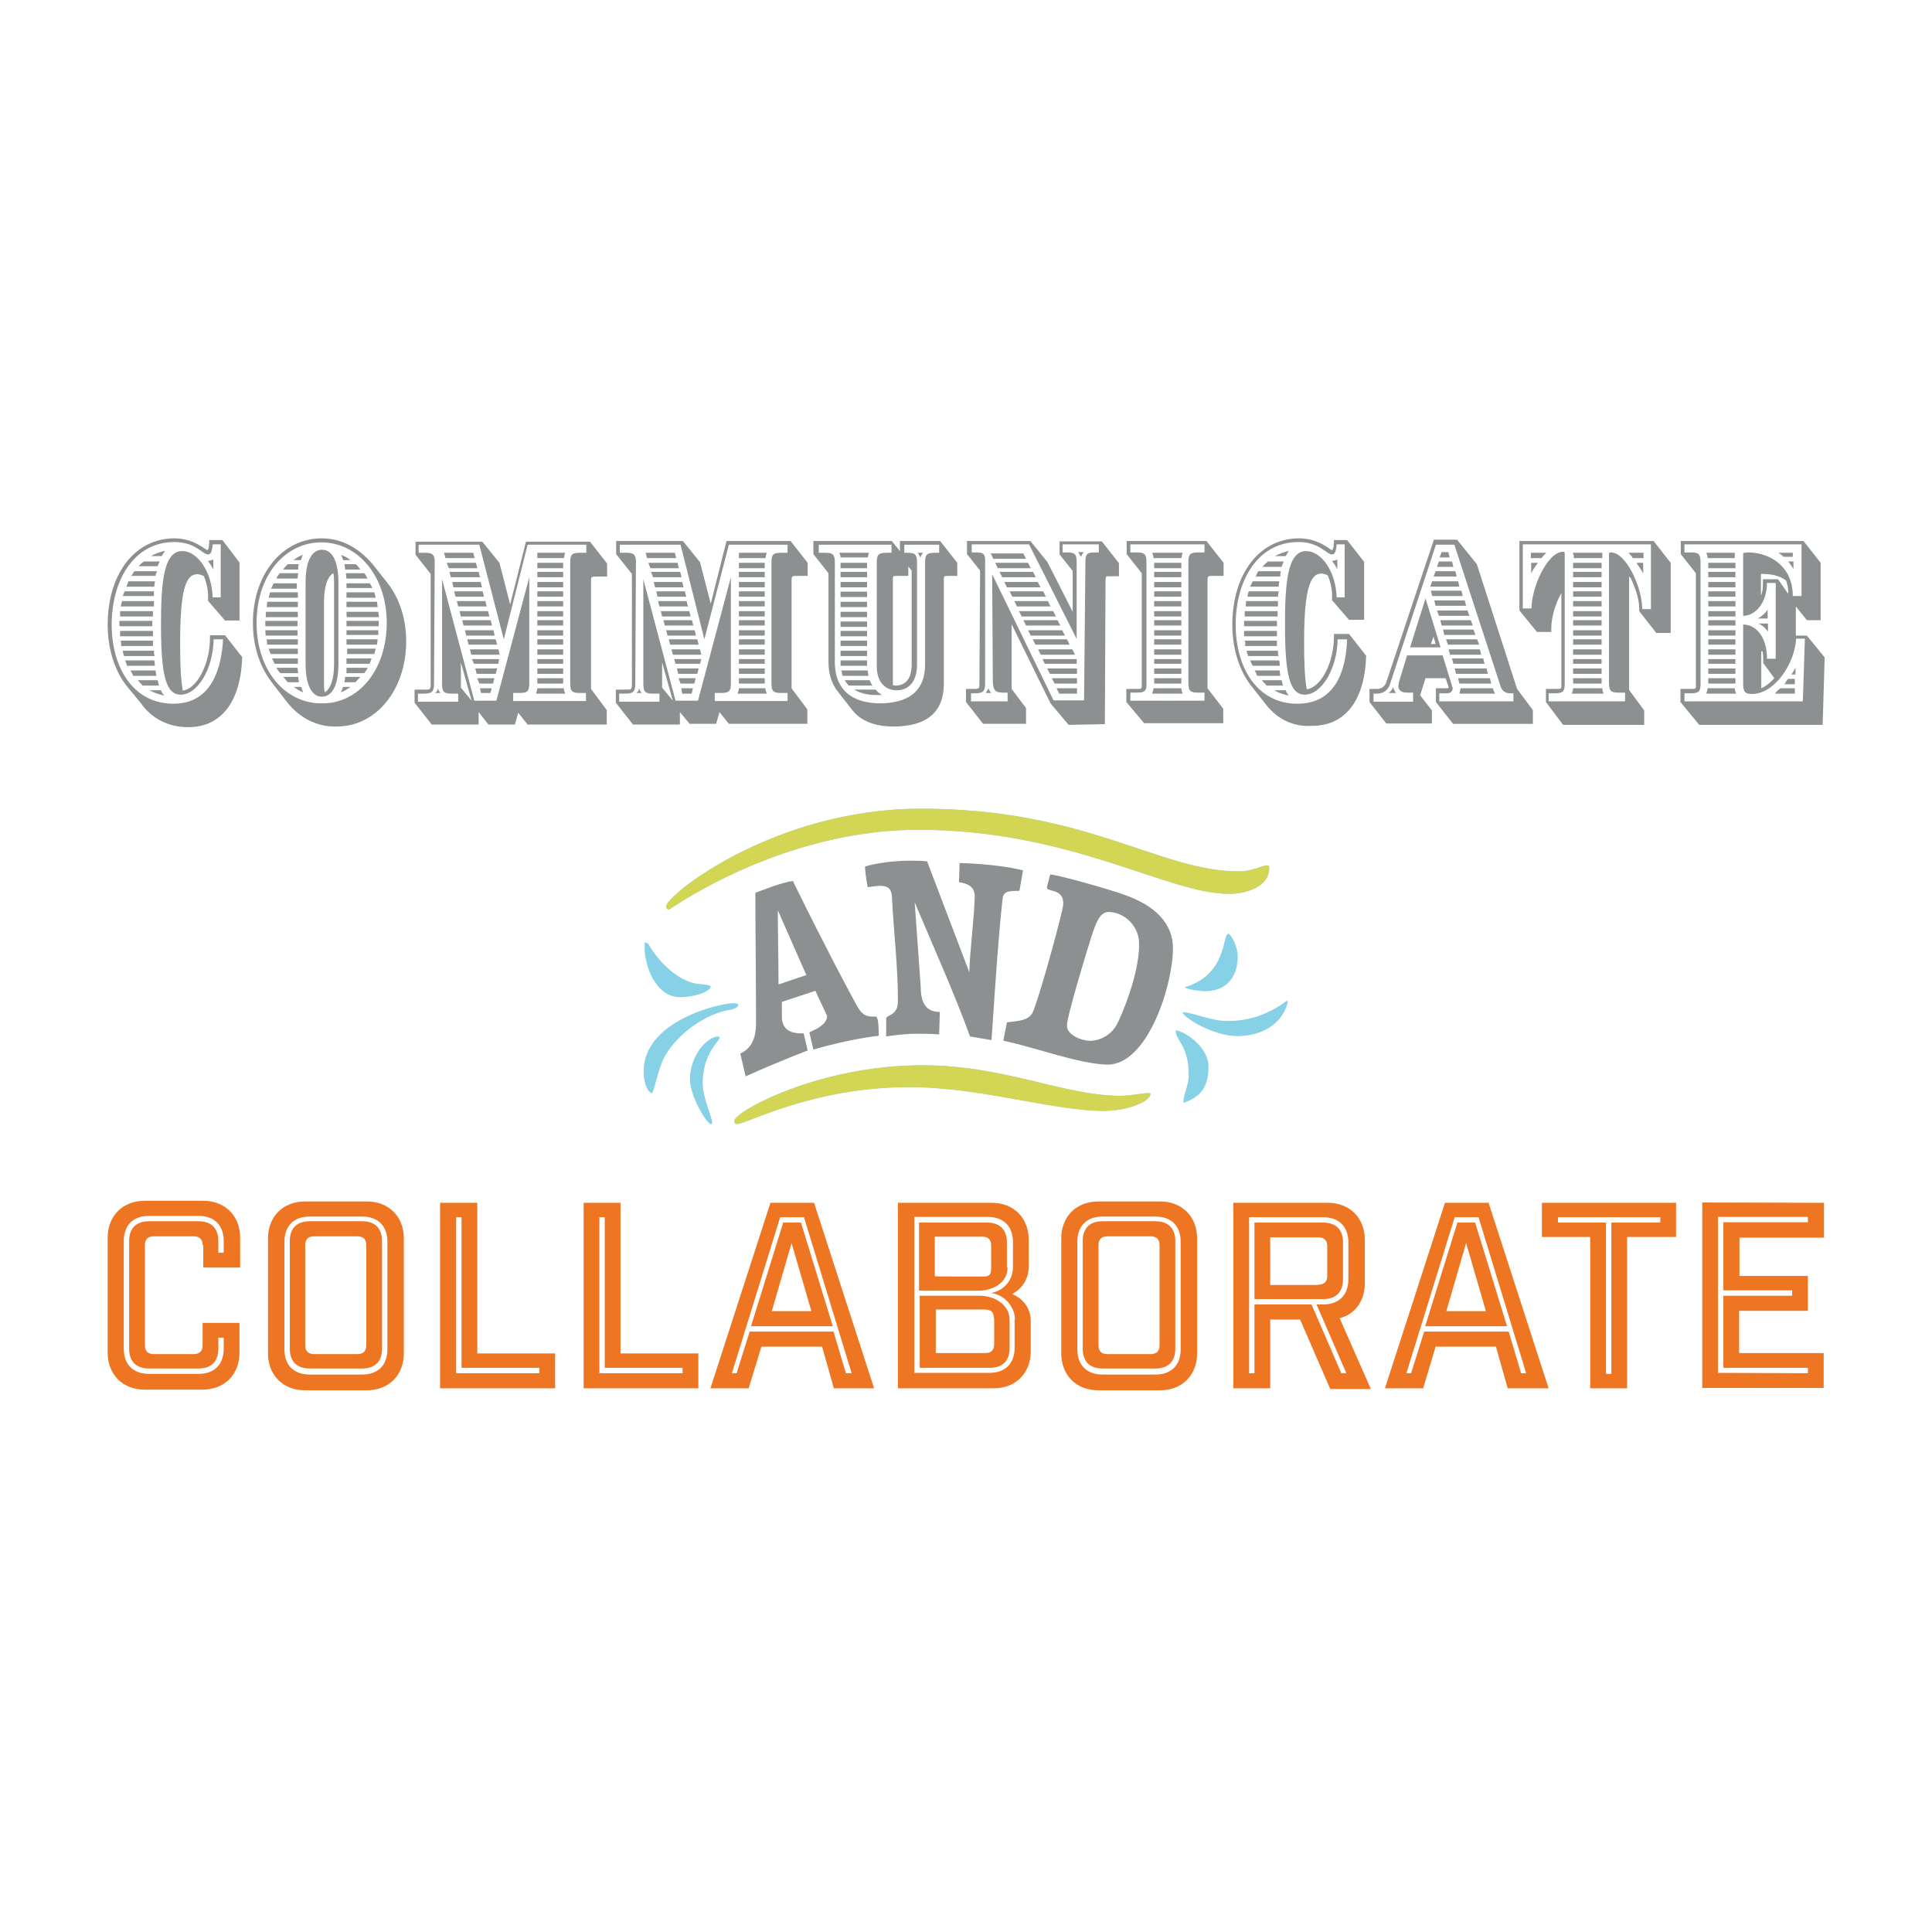 <?xml version="1.0" encoding="utf-8"?>
<!-- Generator: Adobe Illustrator 22.1.0, SVG Export Plug-In . SVG Version: 6.00 Build 0)  -->
<svg version="1.1" id="wall_mural" xmlns="http://www.w3.org/2000/svg" xmlns:xlink="http://www.w3.org/1999/xlink" x="0px" y="0px"
	 viewBox="0 0 576 576" style="enable-background:new 0 0 576 576;" xml:space="preserve">
<style type="text/css">
	.st0{opacity:0.5;}
	.st1{fill:#BAAFAB;}
	.st2{fill:#EE7623;}
	.st3{fill:#8C9091;}
	.st4{fill:#D3D655;}
	.st5{fill:none;stroke:#8C9091;stroke-miterlimit:10;}
	.st6{fill:#87D1E6;}
	.st7{fill:#6BB1BA;}
	.st8{fill:#AFBC37;}
	.st9{fill:#8C9091;stroke:#D3D655;stroke-miterlimit:10;}
	.st10{fill:#FFFFFF;}
</style>
<g>
	<path class="st3" d="M41.9,209.5l-3.9-4.7c-3.7-4.5-5.9-11.2-5.9-18.5c0-15.2,8.1-25.8,19.9-25.8c5.9,0,9.3,3.5,9.8,3.5
		s0.6-2,0.6-3h3.9l5.1,6.7v17.3h-4.3l-5.1-5.9c0.2-2.6-0.2-4.7-1.2-7.3c-0.6-0.4-1.4-0.6-2-0.6c-3.7,0-5.1,5.7-5.1,20.7
		c0,6.3,0.2,10.8,0.8,14c4.3-0.6,8.3-8.1,8.1-16.5h4.5l5.1,6.5c-0.4,13.4-6.3,20.9-16.1,20.9C50.3,216.8,45.2,214.3,41.9,209.5z
		 M66.5,190.6h-2.8c-0.2,9.1-4.9,16.5-9.8,16.5c-4.5,0-5.9-5.9-5.9-20.9c0-12.6,0.8-21.9,6.3-21.9c4.7,0,8.9,6.3,9.1,13.8h2.4v-15.8
		h-2.4c-0.2,2.4-0.6,3-1.4,3c-1.6,0-3.7-3.7-10-3.7c-12.2,0-18.7,11.6-18.7,24.6c0,13.2,6.7,23.6,18.3,23.6
		C63.7,209.9,66.1,198.1,66.5,190.6z M35.6,186.3c0-0.4,0-0.8,0-1.2h9.8v1.6h-9.8V186.3z M35.8,182.2h9.8c0,0.6,0,1,0,1.6h-9.8
		V182.2z M35.8,188.1h9.8c0,0.4,0,1,0,1.6h-9.8C35.8,189.1,35.8,188.5,35.8,188.1z M36,191h9.6c0,0.6,0,1,0,1.6h-9.5
		C36.2,192,36,191.4,36,191z M36.4,179.2h9.5c0,0.6,0,1,0,1.6H36L36.4,179.2z M36.6,194h9.3c0,0.6,0,1,0.2,1.6H37
		C36.8,195,36.6,194.4,36.6,194z M37.2,176.3h8.7c0,0.4,0,1,0,1.4h-9.3C36.8,177.2,37,176.6,37.2,176.3z M37.3,196.9H46l0.2,1.6
		h-8.3C37.7,197.9,37.5,197.3,37.3,196.9z M38.3,173.3h7.9c0,0.4-0.2,1-0.2,1.6h-8.3L38.3,173.3z M38.9,199.9h7.5
		c0,0.6,0.2,1,0.2,1.6h-6.9C39.5,200.9,39.1,200.3,38.9,199.9z M40.1,170.3h6.7c-0.2,0.4-0.4,1-0.4,1.4h-7.3
		C39.5,171.3,39.7,170.7,40.1,170.3z M41.1,202.8H47c0.2,0.6,0.2,1,0.4,1.6h-4.9C42.1,203.8,41.5,203.4,41.1,202.8z M42.9,167.4h4.7
		l-0.6,1.4h-5.7C41.9,168.2,42.3,167.8,42.9,167.4z M44.6,205.8H48c0.2,0.6,0.6,1.2,1,1.6C47.4,207,46,206.6,44.6,205.8z
		 M49.2,164.2c-0.4,0.6-0.6,1-1,1.6H45C46.4,165,47.6,164.6,49.2,164.2z M62,167.2L62,167.2c0.6,0,1.2-0.2,1.6-0.4v3
		C63.1,168.8,62.6,168,62,167.2z"/>
	<path class="st3" d="M85.4,209.1l-4.1-5.3c-3.7-4.7-5.9-10.8-5.9-18.1c0-14.4,8.7-25.2,20.5-25.2c5.9,0,11,2.8,15.2,7.7l4.5,5.7
		c3.5,4.5,5.5,10.6,5.5,17.3c0,14.4-8.9,25.4-20.7,25.4C94.4,216.8,89.1,213.9,85.4,209.1z M115.3,185.7c0-13.8-8.5-24-19.5-24
		c-10.8,0-19.3,9.8-19.3,24c0,14.2,8.5,24,19.3,24C106.9,209.9,115.3,199.7,115.3,185.7z M79.1,185.1h9.6v1.6h-9.6V185.1z
		 M79.3,182.4h9.5v1.6h-9.6L79.3,182.4z M79.1,187.9h9.6v1.6h-9.5L79.1,187.9z M79.7,179.4h9.1v1.6h-9.3L79.7,179.4z M79.5,190.6
		h9.3v1.6h-9.1L79.5,190.6z M80.5,176.6h8.3v1.6h-8.7L80.5,176.6z M80.1,193.4h8.7v1.6h-8.1L80.1,193.4z M81.6,173.9h6.9v1.6h-7.7
		L81.6,173.9z M81.1,196.3h7.7v1.6h-6.9L81.1,196.3z M83.4,170.9h5.5l-0.2,1.6h-6.3C82.6,171.9,83,171.5,83.4,170.9z M82.4,199.1
		h6.3l0.2,1.6h-5.3C83,200.1,82.8,199.7,82.4,199.1z M85.8,168.2h3.3c-0.2,0.4-0.2,1-0.2,1.6h-4.5C84.8,169.2,85.4,168.6,85.8,168.2
		z M84.4,201.8h4.5c0,0.6,0.2,1,0.2,1.6h-3.3C85.4,203,85,202.4,84.4,201.8z M90.3,165.4c-0.2,0.4-0.4,1-0.6,1.6h-2.2
		C88.5,166.2,89.3,165.8,90.3,165.4z M87.6,204.8h2.2c0.2,0.6,0.4,1.2,0.6,1.6C89.3,206,88.7,205.6,87.6,204.8z M91.1,197.9v-24.2
		c0-6.7,2-9.8,4.9-9.8c3,0,4.9,3.3,4.9,9.8v24.2c0,6.7-2,9.8-4.9,9.8C93.1,207.8,91.1,204.4,91.1,197.9z M99.6,197.9v-24.2
		c0-1,0-1.6-0.2-2.8c-1.6,0.8-2.8,3.7-2.8,8.5v24.2c0,1,0,2,0.2,2.8C98.6,205.4,99.6,202.4,99.6,197.9z M102.3,204.8h2.2
		c-1.2,0.8-1.8,1.2-2.8,1.6C101.9,205.8,102.1,205.2,102.3,204.8z M101.7,165.4c0.8,0.4,1.6,0.6,2.8,1.6h-2.2
		C102.1,166.4,101.9,165.8,101.7,165.4z M102.7,168.2h3.3c0.6,0.4,1,1,1.4,1.6h-4.5C102.9,169.2,102.7,168.6,102.7,168.2z
		 M102.9,201.8h4.5c-0.4,0.6-1,1-1.4,1.6h-3.3C102.7,203,102.9,202.4,102.9,201.8z M103.1,170.9h5.5c0.4,0.4,0.6,1,1,1.6h-6.3
		L103.1,170.9z M103.3,199.1h6.3c-0.2,0.6-0.6,1-1,1.6h-5.3V199.1z M103.3,173.9h6.9c0.4,0.4,0.6,1,0.8,1.4h-7.7
		C103.3,175.3,103.3,173.9,103.3,173.9z M103.3,176.6h8.3l0.4,1.6h-8.7C103.3,178.2,103.3,176.6,103.3,176.6z M103.3,179.4h9.1
		l0.2,1.6h-9.3C103.3,181,103.3,179.4,103.3,179.4z M103.3,182.4h9.5l0.2,1.6h-9.6C103.3,183.9,103.3,182.4,103.3,182.4z
		 M103.3,185.1h9.6v1.6h-9.6V185.1z M103.3,187.9h9.5v1.4h-9.5V187.9z M103.3,190.6h9.3l-0.2,1.6h-9.1
		C103.3,192.2,103.3,190.6,103.3,190.6z M103.3,193.4h8.7l-0.4,1.6h-8.1v-1.6H103.3z M103.3,196.3h7.5c-0.2,0.6-0.4,1-0.6,1.6h-6.9
		V196.3z"/>
	<path class="st3" d="M142.7,212.3v3.7h-14l-5.1-6.5v-3.9h3c1.6,0,1.8,0,1.8-1.6v-32.9l-4.5-5.7v-3.9h19.9l5.1,6.3l3.2,12.4
		l4.7-18.7h19.1l5.1,6.5v3.9h-3c-1.8,0-1.8,0-1.8,1.6v31.9l4.7,6.3v4.3h-23.6l-2.8-3.5l-1,3.5h-7.9L142.7,212.3z M148,208.9
		l9.8-36.8v31.5c0,2.4-0.4,3-3,3h-1.8v2.4h21.7v-2.4H173c-2.4,0-3-0.4-3-3v-35.8c0-2.4,0.4-3,3-3h1.8v-2.4h-17.5l-7.1,28.2
		l-7.3-28.2h-18.1v2.4h1.8c2.2,0,2.8,0.4,3,2.2l-0.2,36.8c0,2.4-0.6,3-3,3h-1.8v2.4h12v-2.4h-1.8c-2.4,0-3-0.4-3-3v-31.1l9.6,36.2
		H148z M130.5,205.2c0.2,0.4,0.4,1,0.8,1.4h-1.6C130.3,206.2,130.5,205.8,130.5,205.2z M132.4,164.8h8.7l0.4,1.6h-8.7L132.4,164.8z
		 M133.2,167.8h8.7l0.4,1.6h-8.5L133.2,167.8z M134,170.5h8.7l0.4,1.6h-8.7L134,170.5z M134.8,173.5h8.5l0.4,1.6h-8.5L134.8,173.5z
		 M135.4,176.3h8.5l0.4,1.6h-8.5L135.4,176.3z M136.2,179.2h8.5l0.4,1.6h-8.5L136.2,179.2z M137,182.2h8.5l0.4,1.6h-8.5L137,182.2z
		 M137.4,197.5v7.5l3.2,3.9L137.4,197.5z M137.8,184.9h8.5l0.4,1.6h-8.5L137.8,184.9z M138.6,187.9h8.5l0.4,1.6h-8.5L138.6,187.9z
		 M139.3,190.6h8.5l0.4,1.6h-8.5L139.3,190.6z M140.1,193.6h8.5l0.4,1.6h-8.5L140.1,193.6z M140.7,196.5h8.1l-0.2,1.4h-7.3
		L140.7,196.5z M141.7,199.3h6.5l-0.4,1.6h-5.7L141.7,199.3z M142.3,202.2h5.1l-0.4,1.6h-4.1L142.3,202.2z M143.1,205.2h3.5
		l-0.4,1.4h-2.8L143.1,205.2z M160.2,205.2h7.9c0,0.6,0.2,1,0.4,1.6h-8.7C160,206.2,160.2,205.6,160.2,205.2z M160.2,164.8h8.3
		c-0.2,0.4-0.2,1-0.4,1.6h-7.9V164.8z M160.2,167.8h7.7v1.6h-7.7V167.8z M160.2,170.5h7.7v1.6h-7.7V170.5z M160.2,173.5h7.7v1.6
		h-7.7V173.5z M160.2,176.3h7.7v1.6h-7.7V176.3z M160.2,179.2h7.7v1.6h-7.7V179.2z M160.2,182.2h7.7v1.6h-7.7V182.2z M160.2,184.9
		h7.7v1.6h-7.7V184.9z M160.2,187.9h7.7v1.6h-7.7V187.9z M160.2,190.6h7.7v1.6h-7.7V190.6z M160.2,193.6h7.7v1.6h-7.7V193.6z
		 M160.2,196.5h7.7v1.4h-7.7V196.5z M160.2,199.3h7.7v1.6h-7.7V199.3z M160.2,202.2h7.7v1.6h-7.7V202.2z"/>
	<path class="st3" d="M202.7,212.3v3.7h-14l-5.1-6.5v-3.9h3c1.6,0,1.8,0,1.8-1.6v-32.9l-4.7-5.9v-3.9h19.9l5.1,6.3l3.2,12.4
		l4.7-18.7h19.1l5.1,6.5v3.9h-3c-1.8,0-1.8,0-1.8,1.6v31.9l4.7,6.3v4.3h-23.4l-2.8-3.5l-1,3.5h-7.9L202.7,212.3z M208.1,208.9
		l9.8-36.8v31.5c0,2.4-0.4,3-3,3h-1.8v2.4h21.7v-2.4h-1.8c-2.4,0-3-0.4-3-3v-35.8c0-2.4,0.4-3,3-3h1.8v-2.4h-17.5l-7.3,28.2
		l-7.1-28.2h-18.1v2.4h1.8c2.2,0,2.8,0.4,3,2.2l-0.2,36.8c0,2.4-0.6,3-3,3h-1.8v2.4h12v-2.4h-1.8c-2.4,0-3-0.4-3-3v-31.1l9.6,36.2
		H208.1z M190.5,205.2c0.2,0.4,0.4,1,0.8,1.4h-1.6C190.3,206.2,190.5,205.8,190.5,205.2z M192.5,164.8h8.7l0.4,1.6h-8.7L192.5,164.8
		z M193.3,167.8h8.7l0.4,1.6h-8.5L193.3,167.8z M194.1,170.5h8.7l0.4,1.6h-8.5L194.1,170.5z M194.9,173.5h8.5l0.4,1.6h-8.5
		L194.9,173.5z M195.7,176.3h8.5l0.4,1.6H196L195.7,176.3z M196.2,179.2h8.5l0.4,1.6h-8.5L196.2,179.2z M197,182.2h8.5l0.4,1.6h-8.5
		L197,182.2z M197.4,197.5v7.5l3.2,3.9L197.4,197.5z M197.8,184.9h8.5l0.4,1.6h-8.5L197.8,184.9z M198.6,187.9h8.5l0.4,1.6H199
		L198.6,187.9z M199.4,190.6h8.5l0.4,1.6h-8.5L199.4,190.6z M200.2,193.6h8.5l0.4,1.6h-8.5L200.2,193.6z M201,196.5h8.1l-0.4,1.4
		h-7.3L201,196.5z M201.8,199.3h6.5l-0.4,1.6h-5.7L201.8,199.3z M202.3,202.2h5.1l-0.4,1.6h-4.1L202.3,202.2z M203.1,205.2h3.5
		l-0.4,1.6h-2.8L203.1,205.2z M220.3,205.2h7.9c0,0.6,0.2,1,0.4,1.6h-8.7C220.1,206.2,220.3,205.6,220.3,205.2z M220.3,164.8h8.3
		c-0.2,0.4-0.2,1-0.4,1.6h-7.9V164.8z M220.3,167.8h7.7v1.6h-7.7V167.8z M220.3,170.5h7.7v1.6h-7.7V170.5z M220.3,173.5h7.7v1.6
		h-7.7V173.5z M220.3,176.3h7.7v1.6h-7.7V176.3z M220.3,179.2h7.7v1.6h-7.7V179.2z M220.3,182.2h7.7v1.6h-7.7V182.2z M220.3,184.9
		h7.7v1.6h-7.7V184.9z M220.3,187.9h7.7v1.6h-7.7V187.9z M220.3,190.6h7.7v1.6h-7.7V190.6z M220.3,193.6h7.7v1.6h-7.7V193.6z
		 M220.3,196.5h7.7v1.4h-7.7V196.5z M220.3,199.3h7.7v1.6h-7.7V199.3z M220.3,202.2h7.7v1.6h-7.7V202.2z"/>
	<path class="st3" d="M254.1,211.7l-4.3-5.5c-1.8-2.2-2.8-5.3-2.8-8.7v-26.6l-4.5-5.7v-3.9h23.4l2.4,3v-3h12l5.1,6.5v3.9h-2.4
		c-1.8,0-1.6,0-1.6,1.6v30.5c0,8.5-5.1,12.8-15,12.8C260.6,216.6,256.5,214.8,254.1,211.7z M275.8,198.1v-30.3c0-2.4,0.4-3,3-3h1.2
		v-2.4h-10.4v2.4h0.8c2.4,0,3,0.4,3,3v30.3c0,5.3-2.6,7.7-6.1,7.7c-3.3,0-5.9-2.4-5.9-7.1v-30.9c0-2.4,0.4-3,3-3h1.4v-2.4h-21.7v2.4
		h1.8c2.4,0,3,0.4,3,3v29.7c0,6.3,3.2,12.2,13.8,12.2C271.7,209.5,275.8,205.4,275.8,198.1z M250.2,164.8h8.9
		c-0.2,0.4-0.2,0.8-0.4,1.4h-8.1C250.6,165.6,250.4,165.2,250.2,164.8z M250.6,167.8h7.9v1.6h-7.9V167.8z M250.6,170.5h7.9v1.6h-7.9
		V170.5z M250.6,173.5h7.9v1.6h-7.9V173.5z M250.6,176.4h7.9v1.6h-7.9V176.4z M250.6,179.4h7.9v1.6h-7.9V179.4z M250.6,182.4h7.9
		v1.6h-7.9V182.4z M250.6,185.3h7.9v1.6h-7.9V185.3z M250.6,188.1h7.9v1.6h-7.9V188.1z M250.6,191h7.9v1.6h-7.9V191z M250.6,194h7.9
		v1.6h-7.9V194z M250.6,197.5v-0.6h7.9v1.6h-7.9C250.6,198.1,250.6,197.7,250.6,197.5z M250.8,199.9h7.9c0,0.6,0.2,1,0.2,1.6h-7.7
		C251,200.9,251,200.3,250.8,199.9z M251.8,202.8h7.5c0.2,0.6,0.4,1,0.8,1.6H253C252.6,203.8,252.2,203.4,251.8,202.8z M254.7,205.6
		h6.3c0.6,0.6,1.2,1.2,2,1.6h-2.2C258.5,207.2,256.3,206.6,254.7,205.6z M266.9,204.4c3.2,0,4.9-2.2,4.9-6.3v-28l-1-1.2v2.8h-3
		c-1.8,0-1.6,0-1.6,1.6v30.9C266.5,204.4,266.7,204.4,266.9,204.4z M273.6,164.8h1.6c-0.4,0.4-0.6,1-0.8,1.4
		C274.2,165.6,273.8,165.2,273.6,164.8z"/>
	<path class="st3" d="M313.2,209.7l-11.6-23.6v19.3l4.3,5.7v4.7h-12.8l-5.1-6.5v-3.9h2.4c1.6,0,1.6-0.2,1.6-1.6l0.2-33.7l-3.9-4.9
		v-3.9h18.9l5.1,6.3l7.5,14.8v-12.2l-3.9-4.9v-3.9h12.6l5.1,6.5v3.9h-3.2c-0.6,0-0.8,0.2-0.8,0.8l-0.2,43.3l-10.8,0.2L313.2,209.7z
		 M300.4,208.9v-2.4H299c-2.2,0-2.8-0.6-3-3l-0.2-32.3l18.3,37.6h9.1l0.4-41.3c0-2.4,0.6-2.8,2.8-2.8h1.2v-2.4h-10.8v2.4h1.2
		c2.4,0,3,0.4,3,3v22.8l-14.2-28.2h-17.1v2.4h1.2c2.2,0,2.8,0.4,2.8,2.2v36.8c0,2.4-0.6,3-3,3h-1.2v2.4h11V208.9z M294.7,205.2
		c0.2,0.4,0.4,1,0.8,1.4h-1.6C294.1,206.2,294.5,205.8,294.7,205.2z M295.7,165.6c-0.2-0.2-0.2-0.4-0.4-0.6h9.8l0.8,1.6h-9.8
		L295.7,165.6z M296.7,167.8h9.8l0.8,1.6h-9.8L296.7,167.8z M298,170.5h10l0.8,1.6h-10L298,170.5z M299.4,173.5h10l0.8,1.6h-10
		L299.4,173.5z M301,176.3h10l0.8,1.6h-10L301,176.3z M302.4,179.2h10l0.8,1.6h-10L302.4,179.2z M303.8,182.2H314l0.8,1.6h-10.2
		L303.8,182.2z M305.1,184.9h10.2l0.8,1.6h-10.2L305.1,184.9z M306.5,187.9h10.2l0.8,1.6h-10.2L306.5,187.9z M307.9,190.6h10.2
		l0.8,1.6h-10.2L307.9,190.6z M309.5,193.6h10.2l0.8,1.6h-10.2L309.5,193.6z M310.8,196.5h10.2v1.4h-9.5L310.8,196.5z M312.2,199.3
		h8.9v1.6H313L312.2,199.3z M313.6,202.2h7.5v1.6h-6.7L313.6,202.2z M315,205.2h6.1v1.6h-5.3L315,205.2z M321.5,164.6h1.6
		c-0.4,0.4-0.6,1-0.8,1.4C322.1,165.6,321.7,165.2,321.5,164.6z"/>
	<path class="st3" d="M335.8,209.3v-3.9h3c1.6,0,1.6,0,1.6-1.2v-33.3l-4.5-5.7v-3.9h23.8l5.1,6.5v3.9h-3c-1.8,0-1.8,0-1.8,1.6v31.9
		l4.7,6.1v4.3h-23.6L335.8,209.3z M359.1,208.9v-2.4h-1.8c-2.4,0-3-0.4-3-3v-35.8c0-2.4,0.4-3,3-3h1.8v-2.4H337v2.4h1.8
		c2.4,0,3,0.4,3,3v36.4c0,2-0.6,2.4-3,2.4H337v2.4H359.1z M343.5,164.8h9.1c-0.2,0.4-0.2,1-0.4,1.6h-8.3
		C343.9,165.8,343.7,165.2,343.5,164.8z M343.9,205.2h8.3c0,0.6,0.2,1,0.4,1.6h-9.1C343.7,206.2,343.9,205.6,343.9,205.2z
		 M344.1,167.8h8.1v1.6h-8.1V167.8z M344.1,170.5h8.1v1.6h-8.1V170.5z M344.1,173.5h8.1v1.6h-8.1V173.5z M344.1,176.3h8.1v1.6h-8.1
		V176.3z M344.1,179.2h8.1v1.6h-8.1V179.2z M344.1,182.2h8.1v1.6h-8.1V182.2z M344.1,184.9h8.1v1.6h-8.1V184.9z M344.1,187.9h8.1
		v1.6h-8.1V187.9z M344.1,190.6h8.1v1.6h-8.1V190.6z M344.1,193.6h8.1v1.6h-8.1V193.6z M344.1,196.5h8.1v1.4h-8.1V196.5z
		 M344.1,199.3h8.1v1.6h-8.1V199.3z M344.1,202.2h8.1v1.6h-8.1V202.2z"/>
	<path class="st3" d="M377,209.5l-3.7-4.7c-3.7-4.5-5.9-11.2-5.9-18.5c0-15.2,8.1-25.8,19.9-25.8c5.9,0,9.3,3.5,9.8,3.5s0.6-2,0.6-3
		h3.9l5.1,6.5v17.3h-4.5l-5.1-5.9c0.2-2.6-0.2-4.7-1.2-7.3c-0.6-0.4-1.4-0.6-2-0.6c-3.5,0-5.1,5.5-5.1,20.5c0,6.3,0.2,10.8,0.8,14
		c4.3-0.6,8.3-8.1,8.1-16.5h4.5l5.1,6.5c-0.4,13.4-6.3,20.9-16.1,20.9C385.5,216.8,380.5,214.3,377,209.5z M401.6,190.6h-2.8
		c-0.2,9.1-4.9,16.5-9.8,16.5c-4.5,0-5.9-5.9-5.9-20.9c0-12.6,0.8-21.9,6.3-21.9c4.7,0,8.9,6.3,9.1,13.8h2.4v-15.8h-2.4
		c-0.2,2.4-0.6,3-1.4,3c-1.6,0-3.7-3.7-10-3.7c-12.2,0-18.7,11.6-18.7,24.6c0,13.2,6.7,23.6,18.3,23.6
		C399.1,209.9,401.4,198.1,401.6,190.6z M370.9,186.3c0-0.4,0-0.8,0-1.2h9.8v1.6h-9.8V186.3z M371.1,182.2h9.8c0,0.6,0,1,0,1.6h-9.8
		V182.2z M370.9,188.1h9.8c0,0.4,0,1,0,1.6h-9.8C370.9,189.1,370.9,188.5,370.9,188.1z M371.1,191h9.6c0,0.6,0,1,0,1.6h-9.5
		C371.3,192,371.3,191.4,371.1,191z M371.5,179.2h9.5c0,0.6,0,1,0,1.6h-9.6L371.5,179.2z M371.7,194h9.3c0,0.6,0,1,0.2,1.6h-9.1
		C371.9,195,371.7,194.4,371.7,194z M372.3,176.3h8.9c0,0.4-0.2,1-0.2,1.6h-9.1C372.1,177.2,372.1,176.6,372.3,176.3z M372.7,196.9
		h8.7l0.2,1.6h-8.1C373.1,197.9,372.9,197.3,372.7,196.9z M373.5,173.3h7.9c0,0.4-0.2,1-0.2,1.6h-8.5L373.5,173.3z M374,199.9h7.5
		c0,0.6,0.2,1,0.2,1.6h-6.9C374.6,200.9,374.4,200.3,374,199.9z M375.2,170.3h6.7c-0.2,0.4-0.2,1-0.2,1.6h-7.3
		C374.6,171.3,374.8,170.7,375.2,170.3z M376.2,202.8h5.9c0.2,0.6,0.2,1,0.4,1.6h-4.9C377.2,203.8,376.6,203.4,376.2,202.8z
		 M378,167.4h4.7l-0.6,1.6h-5.7C377,168.2,377.6,167.8,378,167.4z M380,205.8h3.3c0.2,0.6,0.6,1.2,1,1.6
		C382.7,207,381.1,206.6,380,205.8z M384.3,164.2c-0.4,0.4-0.6,1-1,1.6h-3.2C381.5,165,382.9,164.6,384.3,164.2z M397.1,167.2
		L397.1,167.2c0.6,0,1.2-0.2,1.6-0.4v3C398.3,168.8,397.7,168,397.1,167.2z"/>
	<path class="st3" d="M408.3,209.3v-3.9h2.2c1.4,0,2.4-0.8,2.8-2l14.2-42.5h6.9l5.9,7.3l12,37.2l4.7,6.3v4.1h-23.8l-5.1-6.5v-4.1
		h3.3c0.4,0,0.6-0.2,0.4-0.6l-0.8-2.4H425l-1.6,5.1l3.5,4.5v3.9h-13.6L408.3,209.3z M421.3,208.9v-2.4h-1.8c-1.8,0-2.6-0.8-2.6-2
		c0-0.4,0.2-0.8,0.2-1.2l2.4-7.9h10.6l2.8,9.1c0,0.2,0.2,0.4,0.2,0.6c0,0.8-0.4,1.6-1.8,1.6h-2.2v2.4h22.1v-2.4h-1
		c-1.4,0-2.4-0.8-2.8-2l-13.8-42.3h-5.5L414.4,204c-0.6,1.8-2,2.8-3.9,2.8h-1v2.4h11.8V208.9z M415.4,204.8c0,0.6,0.4,1.2,0.8,1.8
		H414C414.6,206.2,415.2,205.4,415.4,204.8z M425,178.4l4.5,14.6h-9.1L425,178.4z M427,173.3h7.7l0.4,1.6h-8.7L427,173.3z M428,192
		l-0.6-2.2l-0.8,2.2H428z M426.6,176.1h9.1l0.4,1.6H427L426.6,176.1z M428,170.3h5.9l0.4,1.6h-6.9L428,170.3z M427.6,179h9.1
		l0.4,1.6H428L427.6,179z M429,167.4h3.9l0.4,1.6h-4.9L429,167.4z M428.4,182h9.1l0.6,1.6H429L428.4,182z M429.8,164.6h2l0.4,1.6h-3
		L429.8,164.6z M429.4,184.9h9.1l0.6,1.6h-9.3L429.4,184.9z M430.2,187.7h9.1l0.6,1.6h-9.3L430.2,187.7z M431.1,190.6h9.3l0.6,1.6
		h-9.3L431.1,190.6z M431.9,193.6h9.3l0.4,1.6h-9.3L431.9,193.6z M432.9,196.3h9.3l0.4,1.6h-9.3L432.9,196.3z M433.7,199.3h9.5
		l0.4,1.6h-9.5L433.7,199.3z M434.7,202.2h9.5l0.4,1.6h-9.5L434.7,202.2z M435.5,205.2h9.6v0.2c0.2,0.4,0.4,1,0.6,1.4h-10.6
		C435.3,206.2,435.3,205.6,435.5,205.2z"/>
	<path class="st3" d="M460.9,209.3v-3.9h3c1.8,0,1.6,0,1.6-1.6v-27c-1.8,3.2-3,7.3-3,10.4c0,0.4,0,0.8,0,1.2h-4.3L453,182v-20.7h40
		l5.1,6.5v20.9h-4.3l-5.1-6.5c0.2-3-1-6.7-2.6-10c-0.2-0.2-0.2-0.2-0.4-0.2v33.7l4.5,6.1v4.3H466L460.9,209.3z M484.5,208.9v-2.4
		h-1.8c-2.4,0-3-0.4-3-3v-38.2c0-0.6,0.2-0.6,0.6-0.6c4.5,0,9.3,10.4,9.3,16.9h2.6v-19.3H454v19.1h2.6c0-6.3,4.7-16.7,9.3-16.9
		c0.4,0,0.6,0,0.6,0.6v38.6c0,2.4-0.4,3-3,3h-1.8v2.4h22.8V208.9z M456.5,164.8h4.5c-0.4,0.4-1,1-1.4,1.6h-3.2V164.8z M456.5,167.8
		h2c-0.8,1.2-1.4,1.8-2,3.2V167.8z M469,205.2h8.7c0,0.6,0.2,1.2,0.4,1.6h-9.5C468.8,206.2,469,205.6,469,205.2z M469,165.4
		c0-0.2,0-0.4,0-0.6h8.7c0,0.2,0,0.4,0,0.6v1h-8.5v-1H469z M469,167.8h8.5v1.6H469V167.8z M469,170.5h8.5v1.6H469V170.5z M469,173.5
		h8.5v1.6H469V173.5z M469,176.3h8.5v1.6H469V176.3z M469,179.2h8.5v1.6H469V179.2z M469,182.2h8.5v1.6H469V182.2z M469,184.9h8.5
		v1.6H469V184.9z M469,187.9h8.5v1.6H469V187.9z M469,190.6h8.5v1.6H469V190.6z M469,193.6h8.5v1.6H469V193.6z M469,196.5h8.5v1.4
		H469V196.5z M469,199.3h8.5v1.6H469V199.3z M469,202.2h8.5v1.6H469V202.2z M485.5,164.8h4.5v1.6h-3.2
		C486.5,165.8,485.9,165.2,485.5,164.8z M487.9,167.8h2v3.2C489.2,169.6,488.6,169,487.9,167.8z"/>
	<path class="st3" d="M501,209.3v-3.9h3c1.8,0,1.6,0,1.6-1.6v-32.9l-4.5-5.7v-3.9h36.6l5.1,6.5v17.1h-4.1l-3.3-4.1v8.7h3.3l5.3,6.5
		l-0.6,20.1h-36.8L501,209.3z M537.5,208.9l0.6-18.5h-2.6c-0.4,7.3-6.3,16.5-13.2,16.5c-2.2,0-2.6-0.8-2.6-3.2v-17.5
		c3.7,0,7.1,3.5,7.1,10.2h2.6v-22.6h-2.6c0,5.7-3.3,9.8-7.1,9.8v-18.5c0-0.4,1.2-0.4,1.8-0.4c6.7,0.2,13,4.5,13,13h2.6v-15.4h-34.9
		v2.4h1.8c2.4,0,3,0.4,3,3v36c0,2.4-0.4,3-3,3h-1.8v2.4h35.2V208.9z M508.7,164.8h8.5v1.6h-8.1C509.1,165.8,508.9,165.2,508.7,164.8
		z M509.1,205.2h8.1c0,0.6,0.2,1,0.4,1.6h-8.9C508.9,206.2,509.1,205.6,509.1,205.2z M509.3,167.8h8.1v1.6h-8.1V167.8z M509.3,170.5
		h8.1v1.6h-8.1V170.5z M509.3,173.5h8.1v1.6h-8.1V173.5z M509.3,176.3h8.1v1.6h-8.1V176.3z M509.3,179.2h8.1v1.6h-8.1V179.2z
		 M509.3,182.2h8.1v1.6h-8.1V182.2z M509.3,184.9h8.1v1.6h-8.1V184.9z M509.3,187.9h8.1v1.6h-8.1V187.9z M509.3,190.6h8.1v1.6h-8.1
		V190.6z M509.3,193.6h8.1v1.6h-8.1V193.6z M509.3,196.5h8.1v1.4h-8.1V196.5z M509.3,199.3h8.1v1.6h-8.1V199.3z M509.3,202.2h8.1
		v1.6h-8.1V202.2z M527,181.8v2.6h-3C525.1,183.9,526.4,182.7,527,181.8z M524.1,185.9h3v2.4C526.4,187.3,525.1,186.1,524.1,185.9z
		 M532.5,173.1c-2-1.6-4.7-2-7.5-2v6.5c0.6-1.4,0.6-3,0.6-4.9h4.5l3,4.3C533.3,176.1,532.9,174.1,532.5,173.1z M525.1,205.2
		c1.4-0.6,2.8-1.8,3.9-3l-3.3-4.5c0-1.2,0-2.4-0.2-3.5h-0.4V205.2z M530.8,205.2h4.3v1.6h-5.9C529.6,206.2,530.2,205.6,530.8,205.2z
		 M530.2,164.8h4.3v1.2h-2.8C531.4,165.6,530.8,165.2,530.2,164.8z M533.1,202.4h2v1.6H532C532.4,203.4,532.7,202.8,533.1,202.4z
		 M533.1,167.4h1.6v2.2C534.1,168.8,533.7,168,533.1,167.4z M535.3,199.1v2h-1.2C534.5,200.5,534.9,199.7,535.3,199.1z"/>
</g>
<path class="st3" d="M220.7,314.1c3.7-1.6,4.7-5.3,4.7-8.9c0-15.4-0.2-26.4-0.2-39c0,0,8.7-3.5,11.2-3.5c0,0,0.2,0,0.2,0.4
	c10.2,20.7,15.9,31.3,18.9,36.8c1.8,3.2,3.2,3.2,5.7,3.2c0.4,0,0.8,1.8,0.8,5.7c0,0-8.1,0.8-19.5,4.1l-1.2-5.1
	c0-0.2,5.3-1.8,5.3-4.9l-3.5-7.5l-10,3.3v4.3c0,5.1,4.3,5.1,6.5,5.1l1.2,5.1c0,0-7.1,2.6-18.5,7.7L220.7,314.1z M240.4,290.7
	l-8.5-19.3c0,5.5,0.2,14.8,0.2,22.1L240.4,290.7z M289.2,309c-4.7-13-11.4-27.8-16.5-40l1.8,25.2c0,5.1,1.8,7.5,5.7,7.5l-0.2,6.7
	c-2.2-0.2-4.1-0.2-6.7-0.2c-2.4,0-5.1,0.2-9.1,0.8c0,0,0-4.9,0-5.3c0-1.2,3.5-0.8,3.5-5.1c0-11-1.2-19.7-1.8-31.5c-0.2-2-1-3-3.5-3
	c-1,0-2.2,0.2-3.7,0.4c-0.8-4.1-0.8-5.7-0.8-6.1c0-0.2,6.1-1.8,13.4-1.8c1.6,0,3.2,0,5.1,0.2l12.6,33.1c0-4.9,1.6-17.7,1.6-22.8
	c0-2.8-2.2-3.7-4.7-4.1l0.2-5.7c0,0,11.2,0.2,18.9,2.2l-1,5.7c0,0.2-0.2,0.4-0.2,0.4c-2.8,0-4.7,0-4.9,2.4
	c-1.2,11.2-1.8,19.9-3.3,42.1L289.2,309z M299.2,310.3v-0.4l1-5.1c3-0.4,6.5-0.4,7.7-3c1.8-4.1,7.1-23.2,8.7-30.1
	c0.2-1,0.4-1.8,0.4-2.4c0-4.5-4.9-3.3-4.9-4.7l1-3.9c2.8,0.2,18.5,4.7,22.2,6.1c9.1,3.2,14.4,8.5,14.4,15.9c0,11-7.5,34.7-19.5,34.7
	C321.5,317.2,308.9,312.3,299.2,310.3z M325,310.3c2.8,0,6.1-1.6,7.9-4.7c1.6-3,6.7-15.2,6.7-23.8V281c-0.2-5.3-4.7-9.1-9.1-9.1
	c-2.6,0-3.7,3.2-4.9,6.7c-1.2,3.7-7.5,24.2-7.5,27.2C318.1,308.6,322.5,310.3,325,310.3z"/>
<g>
	<path class="st2" d="M60.4,371.2c0-1.8-1-2.6-2.6-2.6h-12c-1.8,0-2.6,1-2.6,2.6v29.9c0,1.8,1,2.6,2.6,2.6h12c1.8,0,2.6-1,2.6-2.6
		v-6.7h11v8.9c0,6.5-4.5,11-11,11H43.1c-6.5,0-11-4.5-11-11V369c0-6.5,4.5-11,11-11h17.5c6.5,0,11,4.5,11,11v8.9h-11v-6.7H60.4z
		 M59.2,364.1c3.9,0,5.9,2.2,5.9,5.9v3.5h1.6V370c0-4.7-2.8-7.5-7.5-7.5H44.4c-4.7,0-7.5,2.8-7.5,7.5v32.1c0,4.7,2.8,7.5,7.5,7.5
		h14.8c4.7,0,7.5-2.8,7.5-7.5v-3.3h-1.6v3.3c0,3.9-2.2,5.9-5.9,5.9H44.4c-3.9,0-5.9-2.2-5.9-5.9V370c0-3.9,2.2-5.9,5.9-5.9
		C44.4,364.1,59.2,364.1,59.2,364.1z"/>
	<path class="st2" d="M109.4,358.2c6.5,0,11,4.5,11,11v34.3c0,6.5-4.5,11-11,11H90.9c-6.5,0-11-4.5-11-11v-34.3c0-6.5,4.5-11,11-11
		H109.4z M115.5,370.2c0-4.7-2.8-7.5-7.5-7.5H92.3c-4.7,0-7.5,2.8-7.5,7.5v32.1c0,4.7,2.8,7.5,7.5,7.5H108c4.7,0,7.5-2.8,7.5-7.5
		V370.2z M108,364.1c3.9,0,5.9,2.2,5.9,5.9v32.1c0,3.9-2.2,5.9-5.9,5.9H92.3c-3.9,0-5.9-2.2-5.9-5.9V370c0-3.9,2.2-5.9,5.9-5.9
		C92.3,364.1,108,364.1,108,364.1z M109.2,371.2c0-1.8-1-2.6-2.6-2.6h-13c-1.8,0-2.6,1-2.6,2.6v29.9c0,1.8,1,2.6,2.6,2.6h13
		c1.8,0,2.6-1,2.6-2.6V371.2z"/>
	<path class="st2" d="M142.3,358.6v44.9h23.2v10.4h-34.3v-55.3H142.3z M160.8,409.4v-1.6h-23.2v-44.9H136v46.5H160.8z"/>
	<path class="st2" d="M185,358.6v44.9h23.2v10.4H174v-55.3H185z M203.5,409.4v-1.6h-23.2v-44.9h-1.6v46.5H203.5z"/>
	<path class="st2" d="M223.2,413.9h-11.4l17.9-55.3h13l17.9,55.3h-12l-3.5-12.4H227L223.2,413.9z M253.9,409.4l-14.2-46.5h-7.1
		l-14.4,46.5h1.4l3.9-12.4h25l3.7,12.4H253.9z M233.5,364.5l-9.6,30.9h24.4l-9.5-30.9H233.5z M236,370.6l5.9,20.3h-11.8L236,370.6z"
		/>
	<path class="st2" d="M307.3,393.8v9.1c0,6.5-4.5,11-11,11h-28.6v-55.3h28c6.5,0,11,4.5,11,11v7.9c0,3.3-1.4,6.3-4.9,8.3
		C305.7,387.5,307.3,390.7,307.3,393.8z M302.6,393.4c0-3.5-2.8-7.3-7.1-7.9c4.1-0.8,6.5-4.1,6.5-7.7v-7.5c0-4.7-2.8-7.5-7.5-7.5
		h-21.9v46.5h22.4c4.7,0,7.5-2.8,7.5-7.5V393.4z M300.4,377.9c0,4.5-4.3,6.9-8.7,6.9H274v-20.3h20.3c3.9,0,5.9,2.2,5.9,5.9v7.5
		H300.4z M291.9,386.3c5.3,0,9.1,3.2,9.1,7.1v8.5c0,3.9-2.2,5.9-5.9,5.9h-20.9v-21.5H291.9z M292.9,380.6c2,0,2.6-0.4,2.6-2.6v-6.7
		c0-1.8-1-2.6-2.6-2.6h-14.2v11.8C278.7,380.6,292.9,380.6,292.9,380.6z M296.3,393c0-2.4-1.4-2.6-3.5-2.6h-13.8v13h14.8
		c1.8,0,2.6-1,2.6-2.6V393z"/>
	<path class="st2" d="M345.9,358.2c6.5,0,11,4.5,11,11v34.3c0,6.5-4.5,11-11,11h-18.5c-6.5,0-11-4.5-11-11v-34.3c0-6.5,4.5-11,11-11
		H345.9z M352,370.2c0-4.7-2.8-7.5-7.5-7.5h-15.8c-4.7,0-7.5,2.8-7.5,7.5v32.1c0,4.7,2.8,7.5,7.5,7.5h15.8c4.7,0,7.5-2.8,7.5-7.5
		V370.2z M344.5,364.1c3.9,0,5.9,2.2,5.9,5.9v32.1c0,3.9-2.2,5.9-5.9,5.9h-15.8c-3.9,0-5.9-2.2-5.9-5.9V370c0-3.9,2.2-5.9,5.9-5.9
		C328.8,364.1,344.5,364.1,344.5,364.1z M345.7,371.2c0-1.8-1-2.6-2.6-2.6h-13c-1.8,0-2.6,1-2.6,2.6v29.9c0,1.8,1,2.6,2.6,2.6h13
		c1.8,0,2.6-1,2.6-2.6V371.2z"/>
	<path class="st2" d="M396.5,413.9l-8.9-20.5h-8.9v20.5h-11v-55.3h28.2c6.5,0,11,4.5,11,11v13c0,5.3-3,9.3-7.5,10.4l9.3,21.1h-12.2
		V413.9z M401.4,409.4l-8.9-20.5h2c4.7,0,7.5-2.8,7.5-7.5v-11c0-4.7-2.8-7.5-7.5-7.5h-22.1v46.5h1.6v-20.5H391l8.9,20.5H401.4z
		 M400.4,381.4c0,3.9-2.2,5.9-5.9,5.9H374v-22.8h20.5c3.9,0,5.9,2.2,5.9,5.9V381.4z M393.1,383c1.8,0,2.6-1,2.6-2.6v-8.9
		c0-1.8-1-2.6-2.6-2.6h-14.4v14.2h14.4V383z"/>
	<path class="st2" d="M424.3,413.9h-11.4l17.9-55.3h13l17.9,55.3h-12.2l-3.5-12.4H428L424.3,413.9z M455,409.4l-14.2-46.5h-7.1
		l-14.4,46.5h1.4l3.9-12.4h25.2l3.7,12.4H455z M434.5,364.5l-9.6,30.9h24.4l-9.5-30.9H434.5z M437.1,370.6l5.9,20.3h-11.8
		L437.1,370.6z"/>
	<path class="st2" d="M485.1,368.8v45.1h-11v-45.1h-14.4v-10.2h40v10.2C499.7,368.8,485.1,368.8,485.1,368.8z M478.8,364.5v45.1h1.6
		v-45.1h14.6v-1.6h-30.5v1.6H478.8z"/>
	<path class="st2" d="M543.8,358.6V369h-25.2v11.4H539v10.4h-20.5v12.6h25.2v10.4h-36.2v-55.3L543.8,358.6L543.8,358.6z M539,409.4
		v-1.6h-25.2v-21.5h20.5v-1.6h-20.5v-20.3H539v-1.6h-26.8v46.5L539,409.4L539,409.4z"/>
</g>
<path class="st6" d="M218.5,299.1c1,0,1.6,0.2,1.6,0.4c0,0.8-1.2,1.4-2.6,1.6c-5.5,0.8-14.6,5.7-19.3,13.8c-2.2,4.1-3.2,11-3.9,11
	c-0.6,0-2.4-1.8-2.4-6.5C191.9,304.2,214.8,299.1,218.5,299.1z M192.1,281c0.6,0,0.8,0.2,1.2,0.4c2.8,5.1,9.1,11.6,15.4,12
	c1,0,3.2,0.4,3.2,0.6c0,1.8-5.3,3.3-9.1,3.3c-7.3,0-10.6-9.3-10.6-14.6V281z M199.4,271.2c-0.6-0.2-0.8-0.4-0.8-1
	c0-3.2,32.1-29.1,76-29.1c49.6,0,70.9,18.7,94.9,18.7c3.7,0,6.9-1.8,8.3-1.8c0.4,0,0.6,0.2,0.6,0.8c0,5.7-7.1,7.7-12,7.7
	c-18.3,0-47.1-19.1-92.5-19.1C248.4,247.3,221.3,256.8,199.4,271.2z M205.7,321.8c0-7.1,5.1-12.8,8.5-12.8l0.4,0.4
	c0,0.8-5.1,4.7-5.1,13.4c0,4.7,2.8,10,2.8,11.8c0,0.2-0.2,0.6-0.2,0.6C210.6,335.1,205.7,326.7,205.7,321.8z M275,317.6
	c24.6,0,42.1,9.1,59.1,9.1c2.6,0,7.1-0.8,8.1-0.8c0.4,0,0.8,0,0.8,0.2c0,2.2-6.5,5.1-14,5.1c-15,0-36.8-7.1-57.9-7.1
	c-28.9,0-48.4,11-51.4,11c-0.6,0-0.8-0.4-0.8-1C219.5,331.2,244.1,317.6,275,317.6z M354.4,320.6c0-9.1-3.9-10.2-3.9-13.4
	c2.2,0,9.8,4.7,9.8,10.8s-2.4,9.1-7.5,10.8C352.8,326.3,354.4,323.5,354.4,320.6z M366,304.4c6.7,0,12.6-2.2,17.7-6.1
	c0,0,0.2,0,0.2,0.6c-2,7.5-9.1,10-15,10c-7.3,0-16.3-5.7-16.3-7.1C355.3,301.7,360.9,304.4,366,304.4z M366.2,278.4
	c0.6,0,2.8,3.2,2.8,6.9c0,6.3-3.7,10.2-9.6,10.2c-1.8,0-6.1-0.6-6.1-1.2C366,290.5,364.4,278.4,366.2,278.4z"/>
<path class="st4" d="M199.4,271.2c-0.6-0.2-0.8-0.4-0.8-1c0-3.2,32.1-29.1,76-29.1c49.6,0,70.9,18.7,94.9,18.7
	c3.7,0,6.9-1.8,8.3-1.8c0.4,0,0.6,0.2,0.6,0.8c0,5.7-7.1,7.7-12,7.7c-18.3,0-47.1-19.1-92.5-19.1
	C248.4,247.3,221.3,256.8,199.4,271.2z"/>
<path class="st4" d="M275,317.6c24.6,0,42.1,9.1,59.1,9.1c2.6,0,7.1-0.8,8.1-0.8c0.4,0,0.8,0,0.8,0.2c0,2.2-6.5,5.1-14,5.1
	c-15,0-36.8-7.1-57.9-7.1c-28.9,0-48.4,11-51.4,11c-0.6,0-0.8-0.4-0.8-1C219.5,331.2,244.1,317.6,275,317.6z"/>
</svg>
